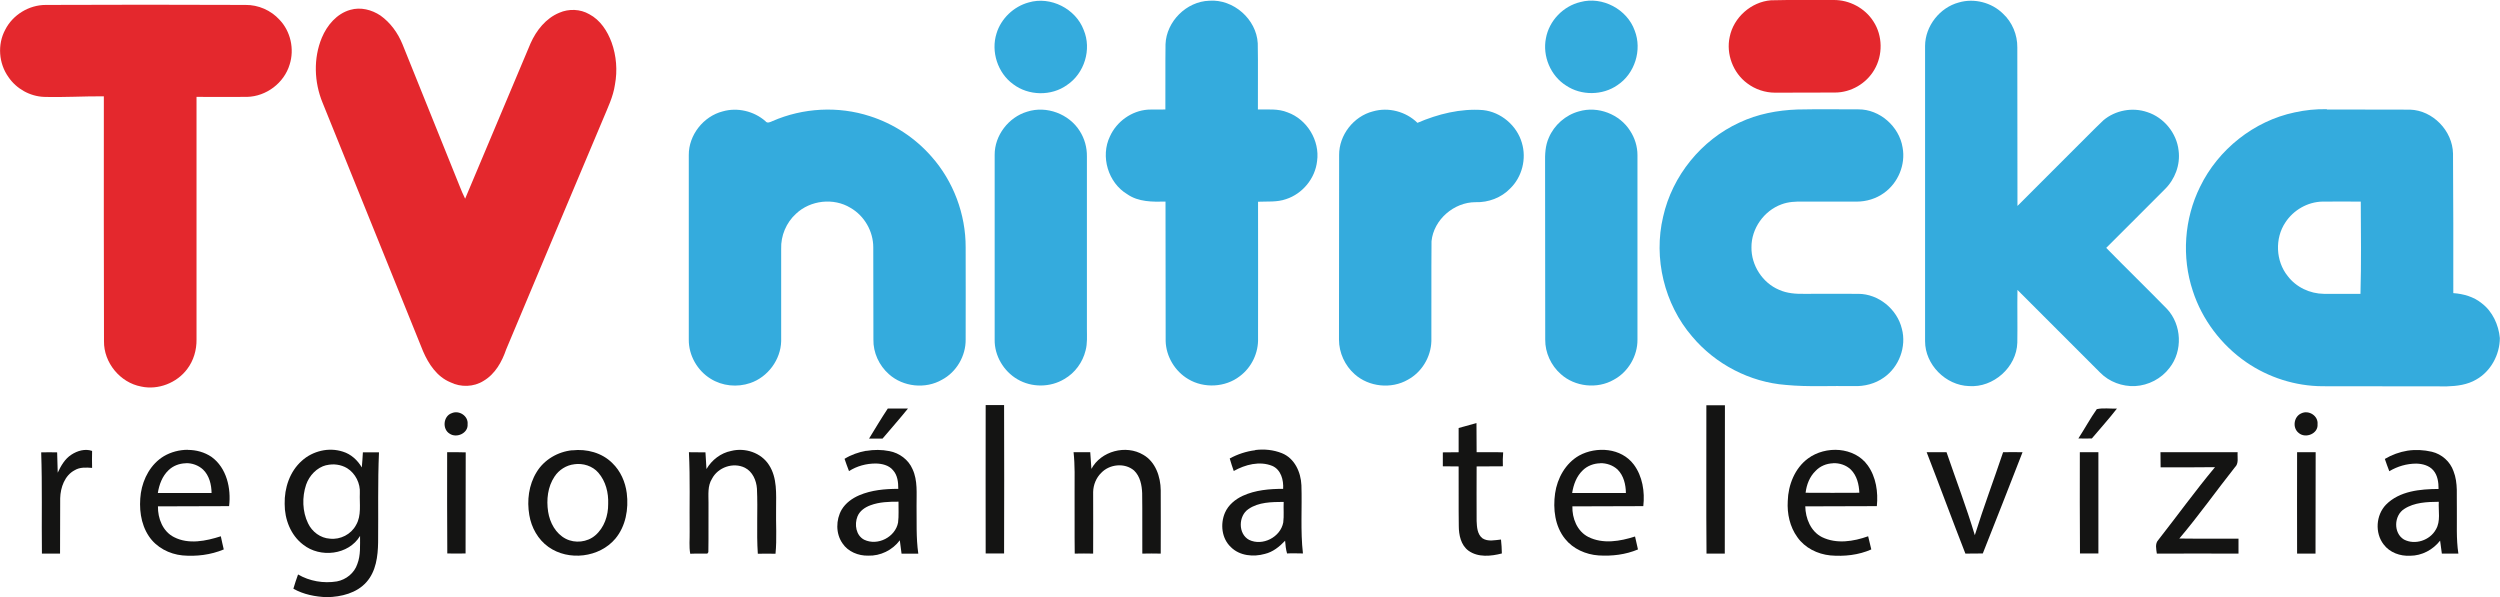 <svg id="a" width="17.237pt" height="4.118pt" version="1.1" viewBox="0 0 17.237 4.118" xmlns="http://www.w3.org/2000/svg">
 <path id="b" d="m12.21 0.002c0.144-4e-3 0.289-1e-3 0.433-2e-3 0.108-1e-3 0.216 0.056 0.274 0.148 0.064 0.098 0.066 0.232 6e-3 0.333-0.055 0.095-0.161 0.157-0.271 0.157-0.138 1e-3 -0.275 0-0.413 1e-3 -0.069 0-0.138-0.023-0.193-0.065-0.097-0.072-0.146-0.202-0.12-0.32 0.027-0.134 0.148-0.241 0.284-0.252" fill="#e4282d"/>
 <path id="c" d="m7.092 0.017c0.151-0.045 0.325 0.043 0.38 0.19 0.056 0.133 5e-3 0.299-0.115 0.379-0.108 0.078-0.266 0.075-0.372-6e-3 -0.106-0.077-0.154-0.224-0.114-0.35 0.031-0.102 0.118-0.185 0.221-0.213" fill="#34abdd"/>
 <path id="d" d="m8.036 0.305c6e-3 -0.157 0.144-0.295 0.302-0.3 0.166-0.012 0.325 0.127 0.334 0.294 3e-3 0.152 0 0.304 1e-3 0.456 0.069 1e-3 0.14-7e-3 0.205 0.02 0.134 0.048 0.223 0.195 0.203 0.336-0.013 0.119-0.1 0.225-0.214 0.262-0.062 0.022-0.129 0.015-0.193 0.018 1e-3 0.313 0 0.626 0 0.939 4e-3 0.102-0.044 0.203-0.126 0.264-0.099 0.077-0.247 0.085-0.355 0.02-0.092-0.054-0.153-0.156-0.156-0.262-1e-3 -0.321 0-0.642-1e-3 -0.962-0.09 2e-3 -0.187 3e-3 -0.264-0.051-0.132-0.079-0.186-0.261-0.119-0.399 0.046-0.102 0.149-0.176 0.261-0.184 0.04-2e-3 0.081 0 0.121-1e-3 1e-3 -0.15-1e-3 -0.3 1e-3 -0.45" fill="#34abdd"/>
 <path id="e" d="m10.897 0.014c0.151-0.041 0.322 0.05 0.374 0.197 0.052 0.133 1e-3 0.297-0.119 0.376-0.103 0.072-0.25 0.073-0.354 3e-3 -0.107-0.067-0.164-0.203-0.139-0.327 0.022-0.12 0.119-0.221 0.238-0.249" fill="#34abdd"/>
 <path id="f" d="m13.506 0.017c0.105-0.031 0.226 0 0.304 0.077 0.064 0.059 0.1 0.146 0.099 0.233 1e-3 0.364 0 0.729 1e-3 1.093 0.161-0.162 0.324-0.323 0.485-0.485 0.036-0.035 0.071-0.072 0.108-0.106 0.082-0.069 0.2-0.091 0.302-0.056 0.115 0.037 0.203 0.145 0.216 0.265 0.013 0.098-0.025 0.199-0.096 0.268-0.134 0.134-0.268 0.269-0.403 0.403 0.138 0.141 0.28 0.279 0.419 0.421 0.102 0.109 0.11 0.29 0.017 0.407-0.056 0.074-0.145 0.12-0.237 0.125-0.088 4e-3 -0.178-0.029-0.24-0.092l-0.571-0.571c-2e-3 0.121 1e-3 0.243-1e-3 0.364-5e-3 0.169-0.165 0.311-0.333 0.299-0.161-5e-3 -0.303-0.148-0.303-0.309v-2.037c1e-3 -0.136 0.101-0.264 0.233-0.299" fill="#34abdd"/>
 <path id="g" d="m0.036 0.205c0.052-0.103 0.164-0.171 0.279-0.171 0.459-2e-3 0.918-2e-3 1.378 0 0.088-1e-3 0.175 0.037 0.234 0.102 0.077 0.08 0.104 0.203 0.07 0.309-0.038 0.127-0.161 0.22-0.294 0.223-0.116 1e-3 -0.232 0-0.348 0v1.673c1e-3 0.072-0.02 0.145-0.064 0.203-0.071 0.096-0.201 0.147-0.318 0.121-0.145-0.027-0.258-0.165-0.256-0.312-2e-3 -0.563-1e-3 -1.126-1e-3 -1.689-0.138-1e-3 -0.275 8e-3 -0.413 4e-3 -0.097-4e-3 -0.19-0.056-0.245-0.137-0.067-0.094-0.077-0.224-0.022-0.326" fill="#e4282d"/>
 <path id="h" d="m2.219 0.26c0.036-0.086 0.103-0.166 0.196-0.192 0.071-0.021 0.148-1e-3 0.208 0.039 0.069 0.049 0.12 0.12 0.152 0.198 0.131 0.324 0.262 0.649 0.392 0.973 0.012 0.031 0.025 0.062 0.04 0.092 0.151-0.357 0.3-0.714 0.451-1.071 0.04-0.09 0.106-0.173 0.198-0.211 0.066-0.029 0.145-0.026 0.207 0.01 0.076 0.04 0.125 0.116 0.154 0.195 0.033 0.092 0.041 0.193 0.023 0.29-0.012 0.084-0.05 0.16-0.082 0.238-0.223 0.529-0.446 1.058-0.668 1.588-0.029 0.085-0.076 0.17-0.156 0.217-0.068 0.043-0.157 0.045-0.228 0.01-0.093-0.038-0.151-0.126-0.189-0.214-0.231-0.571-0.462-1.143-0.693-1.714-0.058-0.141-0.064-0.306-5e-3 -0.448" fill="#e4282d"/>
 <path id="i" d="m12.392 0.755c0.14-3e-3 0.281-1e-3 0.421-1e-3 0.147-1e-3 0.282 0.118 0.305 0.263 0.022 0.118-0.031 0.245-0.129 0.314-0.054 0.039-0.121 0.059-0.187 0.059h-0.371c-0.05-1e-3 -0.101 1e-3 -0.148 0.019-0.121 0.044-0.208 0.167-0.207 0.296-2e-3 0.124 0.076 0.245 0.19 0.293 0.055 0.025 0.116 0.029 0.175 0.028 0.124 0 0.248-1e-3 0.372 0 0.139 0 0.268 0.106 0.3 0.241 0.033 0.123-0.019 0.263-0.124 0.336-0.06 0.043-0.135 0.062-0.208 0.059-0.156-3e-3 -0.312 7e-3 -0.468-8e-3 -0.248-0.019-0.486-0.143-0.646-0.334-0.192-0.223-0.268-0.54-0.2-0.826 0.063-0.282 0.264-0.529 0.526-0.649 0.125-0.059 0.262-0.085 0.399-0.09" fill="#34abdd"/>
 <path id="j" d="m16.044 0.753c-0.075-0.002-0.15 0.006-0.223 0.022-0.28 0.059-0.527 0.255-0.652 0.513-0.109 0.22-0.128 0.484-0.05 0.718 0.064 0.198 0.197 0.373 0.368 0.491 0.154 0.106 0.339 0.165 0.526 0.166 0.286 9.974e-4 0.572 4.648e-4 0.858 0.001 0.069-2e-3 0.141-0.011 0.202-0.047 0.101-0.057 0.162-0.171 0.163-0.286-9e-3 -0.092-0.05-0.183-0.125-0.24-0.055-0.045-0.126-0.065-0.196-0.07-1e-6 -0.321 5.35e-4 -0.641-0.002-0.962-3e-3 -0.157-0.139-0.298-0.296-0.303-0.192-9.975e-4 -0.383-4.6485e-4 -0.574-0.001zm-0.031 0.637c0.088-9.975e-4 0.176 0 0.264 0 9.75e-4 0.211 0.004 0.424-0.002 0.636-0.084 0-0.168 9.975e-4 -0.252 0-0.097-9.975e-4 -0.192-0.046-0.25-0.123-0.083-0.103-0.089-0.26-0.016-0.369 0.055-0.085 0.153-0.142 0.256-0.144z" fill="#34abdd"/>
 <path id="k" d="m4.983 0.768c0.101-0.029 0.215-2e-3 0.294 0.067 0.013 0.018 0.033 7e-3 0.049 0 0.21-0.092 0.454-0.105 0.672-0.034 0.163 0.052 0.311 0.149 0.424 0.278 0.152 0.171 0.237 0.399 0.236 0.627 1e-3 0.212 0 0.424 0 0.636 1e-3 0.112-0.063 0.223-0.163 0.276-0.114 0.066-0.268 0.05-0.366-0.038-0.068-0.06-0.109-0.149-0.107-0.239-1e-3 -0.212 0-0.424-1e-3 -0.636 0-0.11-0.061-0.217-0.157-0.272-0.116-0.071-0.277-0.053-0.376 0.041-0.067 0.061-0.105 0.151-0.102 0.242v0.636c-3e-3 0.128-0.092 0.248-0.213 0.289-0.09 0.031-0.193 0.021-0.274-0.03-0.091-0.056-0.151-0.161-0.15-0.269v-1.273c-1e-3 -0.138 0.101-0.267 0.234-0.301" fill="#34abdd"/>
 <path id="l" d="m7.082 0.77c0.133-0.043 0.289 0.015 0.363 0.134 0.033 0.052 0.05 0.113 0.049 0.175v1.188c0 0.05 4e-3 0.1-9e-3 0.149-0.02 0.082-0.073 0.155-0.146 0.197-0.097 0.059-0.226 0.06-0.324 2e-3 -0.095-0.055-0.159-0.163-0.157-0.273v-1.274c-1e-3 -0.134 0.096-0.26 0.224-0.298" fill="#34abdd"/>
 <path id="m" d="m9.466 0.768c0.107-0.031 0.228 1e-3 0.307 0.079 0.142-0.061 0.297-0.1 0.452-0.088 0.124 0.013 0.234 0.107 0.268 0.226 0.033 0.109 2e-3 0.234-0.08 0.314-0.061 0.064-0.151 0.098-0.24 0.095-0.148 0-0.288 0.12-0.303 0.269-2e-3 0.229 0 0.459-1e-3 0.689-3e-3 0.109-0.066 0.214-0.162 0.266-0.114 0.066-0.269 0.05-0.367-0.038-0.067-0.059-0.108-0.148-0.108-0.238 0-0.424 0-0.849 1e-3 -1.273-1e-3 -0.138 0.1-0.267 0.233-0.301" fill="#34abdd"/>
 <path id="n" d="m10.886 0.768c0.131-0.039 0.282 0.019 0.354 0.135 0.032 0.049 0.05 0.108 0.05 0.166v1.273c1e-3 0.112-0.064 0.223-0.163 0.276-0.114 0.066-0.269 0.049-0.366-0.039-0.067-0.059-0.108-0.148-0.107-0.237-1e-3 -0.407 0-0.813-1e-3 -1.22-1e-3 -0.058 1e-3 -0.118 0.026-0.173 0.037-0.087 0.115-0.156 0.207-0.181" fill="#34abdd"/>
 <path id="o" d="m6.796 2.793h0.127c1e-3 0.341 1e-3 0.682 0 1.023h-0.127c-1e-3 -0.341 0-0.682 0-1.023" fill="#141413"/>
 <path id="p" d="m11.765 2.794h0.128c0 0.341 0 0.682-1e-3 1.023h-0.126c-3e-3 -0.341 0-0.682-1e-3 -1.023" fill="#141413"/>
 <path id="q" d="m5.992 3.024c0.042-0.069 0.084-0.139 0.129-0.207h0.139c-0.057 0.071-0.117 0.138-0.175 0.207h-0.093" fill="#141413"/>
 <path id="r" d="m14.457 2.821c0.044-0.01 0.093-2e-3 0.139-4e-3 -0.055 0.071-0.116 0.138-0.173 0.206-0.031 1e-3 -0.062 1e-3 -0.093 0 0.043-0.066 0.081-0.137 0.127-0.202" fill="#141413"/>
 <path id="s" d="m3.114 2.849c0.051-0.023 0.116 0.019 0.11 0.076 5e-3 0.062-0.076 0.098-0.124 0.065-0.052-0.031-0.044-0.121 0.014-0.141" fill="#141413"/>
 <path id="t" d="m15.867 2.85c0.051-0.025 0.118 0.017 0.112 0.075 6e-3 0.065-0.083 0.101-0.13 0.06-0.045-0.035-0.034-0.113 0.018-0.135" fill="#141413"/>
 <path id="u" d="m10.057 2.951c0.041-0.012 0.082-0.023 0.123-0.034 1e-3 0.067 0 0.134 1e-3 0.201 0.061 1e-3 0.122-2e-3 0.183 1e-3 -3e-3 0.032-3e-3 0.064-2e-3 0.096-0.06 1e-3 -0.121 0-0.181 1e-3 0 0.125-1e-3 0.251 0 0.376 2e-3 0.042 4e-3 0.092 0.041 0.12 0.038 0.024 0.085 0.012 0.127 8e-3 3e-3 0.032 6e-3 0.064 6e-3 0.096-0.074 0.019-0.163 0.029-0.23-0.019-0.053-0.039-0.067-0.109-0.067-0.172-2e-3 -0.136 0-0.273-1e-3 -0.409-0.036-1e-3 -0.073-1e-3 -0.109-1e-3v-0.096c0.036-1e-3 0.072-1e-3 0.109-1e-3v-0.167" fill="#141413"/>
 <path id="v" d="m0.492 3.135c0.041-0.027 0.095-0.043 0.143-0.026-1e-3 0.039-1e-3 0.078 0 0.117-0.041-3e-3 -0.084-6e-3 -0.12 0.016-0.069 0.036-0.098 0.119-0.1 0.193-1e-3 0.127 0 0.255-1e-3 0.382h-0.125c-3e-3 -0.233 3e-3 -0.466-5e-3 -0.698 0.037-1e-3 0.074-1e-3 0.11 0 2e-3 0.046 3e-3 0.093 4e-3 0.14 0.022-0.047 0.049-0.095 0.094-0.124" fill="#141413"/>
 <path id="w" transform="scale(.75)" d="m1.727 4.135c-0.077-1.666e-4 -0.155 0.02-0.221 0.059-0.119 0.072-0.19 0.203-0.211 0.338-0.019 0.135-0.004 0.282 0.074 0.398 0.069 0.103 0.187 0.164 0.309 0.176 0.128 0.011 0.26-0.005 0.379-0.055-0.009-0.04-0.019-0.08-0.027-0.121-0.137 0.044-0.296 0.077-0.43 0.008-0.104-0.052-0.15-0.173-0.148-0.283 0.219-0.001 0.436-6.198e-4 0.654-0.002 0.02-0.163-0.022-0.352-0.162-0.453-0.064-0.043-0.14-0.064-0.217-0.064zm-0.02 0.123c0.058-0.002 0.117 0.019 0.16 0.059 0.057 0.055 0.077 0.138 0.078 0.215-0.164 0-0.33 0.001-0.494 0 0.012-0.076 0.04-0.154 0.098-0.209 0.042-0.041 0.1-0.063 0.158-0.064z" fill="#141413"/>
 <path id="x" transform="scale(.75)" d="m2.953 4.144c-0.065 0.015-0.128 0.046-0.178 0.092-0.112 0.099-0.161 0.251-0.158 0.396-0.001 0.141 0.055 0.288 0.17 0.375 0.156 0.124 0.417 0.096 0.523-0.08-0.001 0.087 0.007 0.176-0.025 0.258-0.027 0.083-0.103 0.144-0.188 0.16-0.123 0.02-0.251-0.002-0.357-0.064-0.016 0.044-0.03 0.087-0.043 0.131 0.093 0.053 0.202 0.074 0.309 0.078 0.131-0.003 0.273-0.037 0.363-0.139 0.088-0.099 0.105-0.237 0.107-0.365 0.003-0.276-0.004-0.552 0.008-0.828h-0.148c-0.001 0.045-0.007 0.092-0.01 0.139-0.039-0.067-0.099-0.122-0.174-0.145-0.065-0.021-0.134-0.023-0.199-0.008zm0.047 0.133c0.064-0.016 0.134-0.007 0.191 0.027 0.077 0.048 0.123 0.141 0.117 0.23-0.004 0.097 0.017 0.205-0.035 0.293-0.045 0.085-0.144 0.136-0.24 0.125-0.087-0.005-0.164-0.063-0.201-0.141-0.053-0.109-0.056-0.241-0.018-0.355 0.029-0.084 0.098-0.158 0.186-0.18z" fill="#141413"/>
 <path id="y" transform="scale(.75)" d="m5.262 4.139c-0.133 0.013-0.261 0.087-0.33 0.203-0.071 0.116-0.089 0.259-0.066 0.393 0.019 0.115 0.08 0.225 0.176 0.293 0.185 0.132 0.469 0.098 0.615-0.076 0.096-0.115 0.123-0.273 0.105-0.418-0.013-0.103-0.057-0.204-0.133-0.277-0.095-0.095-0.235-0.132-0.367-0.117zm0.016 0.129c0.081-0.012 0.169 0.015 0.223 0.078 0.068 0.079 0.094 0.184 0.09 0.287 0.001 0.107-0.036 0.218-0.119 0.289-0.073 0.063-0.186 0.075-0.271 0.031-0.093-0.048-0.146-0.148-0.162-0.248-0.017-0.111-0.004-0.23 0.059-0.324 0.04-0.061 0.108-0.105 0.182-0.113z" fill="#141413"/>
 <path id="z" d="m5.042 3.109c0.095-0.024 0.206 0.012 0.26 0.097 0.058 0.089 0.049 0.2 0.049 0.302-2e-3 0.103 6e-3 0.207-4e-3 0.31-0.041-1e-3 -0.081-1e-3 -0.122 0-0.01-0.149 1e-3 -0.3-6e-3 -0.449-4e-3 -0.057-0.03-0.117-0.083-0.144-0.081-0.04-0.186-3e-3 -0.227 0.076-0.031 0.049-0.024 0.109-0.024 0.164-1e-3 0.114 1e-3 0.228-1e-3 0.342-2e-3 3e-3 -5e-3 7e-3 -7e-3 0.01-0.039 1e-3 -0.078-1e-3 -0.118 1e-3 -9e-3 -0.05-3e-3 -0.101-4e-3 -0.151-2e-3 -0.183 4e-3 -0.366-5e-3 -0.549 0.038 0 0.076 0 0.114 1e-3 2e-3 0.038 4e-3 0.076 7e-3 0.115 0.037-0.063 0.099-0.111 0.171-0.125" fill="#141413"/>
 <path id="aa" transform="scale(.75)" d="m7.963 4.144c-0.071 0.013-0.139 0.037-0.199 0.074 0.013 0.037 0.026 0.076 0.041 0.113 0.073-0.047 0.159-0.07 0.246-0.07 0.056 0.001 0.12 0.015 0.158 0.061 0.043 0.047 0.049 0.112 0.049 0.172-0.123 0-0.246 0.011-0.359 0.059-0.065 0.028-0.125 0.071-0.162 0.133-0.053 0.093-0.055 0.219 0.008 0.309 0.051 0.077 0.146 0.115 0.236 0.113 0.112 4e-3 0.223-0.05 0.291-0.141 0.005 0.041 0.01 0.083 0.016 0.123h0.154c-0.021-0.147-0.014-0.295-0.016-0.441-0.001-0.112 0.012-0.231-0.037-0.336-0.037-0.087-0.121-0.149-0.213-0.166-0.07-0.014-0.142-0.014-0.213-0.002zm0.297 0.469c-0.001 0.064 0.004 0.127-0.004 0.191-0.025 0.133-0.187 0.217-0.311 0.158-0.076-0.039-0.092-0.14-0.062-0.215 0.021-0.051 0.068-0.083 0.119-0.102 0.083-0.031 0.171-0.033 0.258-0.033z" fill="#141413"/>
 <path id="ab" transform="scale(.75)" d="m11.539 4.139c-0.082 0.01-0.163 0.037-0.234 0.076 0.011 0.039 0.024 0.078 0.037 0.115 0.105-0.059 0.238-0.094 0.354-0.047 0.081 0.035 0.105 0.131 0.1 0.211-0.125 0-0.256 0.011-0.371 0.064-0.069 0.032-0.133 0.084-0.164 0.156-0.044 0.103-0.031 0.236 0.055 0.316 0.08 0.08 0.207 0.092 0.312 0.062 0.073-0.017 0.134-0.066 0.186-0.121 0.003 0.04 0.007 0.079 0.018 0.117 0.049-0.003 0.097 0 0.146 0-0.024-0.208-0.007-0.419-0.014-0.627-0.005-0.12-0.062-0.248-0.18-0.295-0.078-0.031-0.162-0.039-0.244-0.029zm0.262 0.475c-0.003 0.064 0.004 0.125-0.004 0.189-0.025 0.135-0.19 0.22-0.314 0.16-0.103-0.055-0.099-0.221-0.006-0.283 0.093-0.065 0.214-0.065 0.324-0.066z" fill="#141413"/>
 <path id="ac" transform="scale(.75)" d="m16.91 4.137c-0.102-0.009-0.208 0.018-0.289 0.078-0.121 0.089-0.182 0.243-0.186 0.391-0.007 0.116 0.019 0.237 0.088 0.332 0.069 0.099 0.185 0.156 0.303 0.168 0.128 0.011 0.26-0.003 0.377-0.055-0.009-0.04-0.02-0.081-0.029-0.121-0.135 0.048-0.29 0.073-0.424 0.008-0.104-0.052-0.152-0.173-0.154-0.283 0.22-0.001 0.44-6.198e-4 0.658-0.002 0.013-0.129-0.007-0.268-0.084-0.375-0.061-0.086-0.158-0.131-0.26-0.141zm-0.059 0.121c0.06-2e-3 0.12 0.017 0.164 0.059 0.056 0.056 0.075 0.137 0.078 0.213-0.164 0.001-0.329 0.001-0.494 0 0.009-0.075 0.037-0.148 0.092-0.201 0.041-0.044 0.1-0.068 0.16-0.07z" fill="#141413"/>
 <path id="ad" d="m7.525 3.233c0.066-0.123 0.238-0.169 0.358-0.097 0.084 0.048 0.119 0.151 0.12 0.244 0 0.145 1e-3 0.291 0 0.437-0.042-1e-3 -0.084-1e-3 -0.127 0-1e-3 -0.139 1e-3 -0.277-1e-3 -0.416-2e-3 -0.056-0.014-0.117-0.056-0.157-0.064-0.055-0.169-0.044-0.226 0.016-0.035 0.034-0.055 0.083-0.056 0.132 0 0.142 1e-3 0.283 0 0.425-0.042-1e-3 -0.085-1e-3 -0.127 0-2e-3 -0.143 0-0.285-1e-3 -0.427 0-0.09 3e-3 -0.181-7e-3 -0.272h0.115c2e-3 0.038 5e-3 0.077 8e-3 0.115" fill="#141413"/>
 <path id="ae" transform="scale(.75)" d="m14.785 4.139c-0.091-0.012-0.188 0.005-0.268 0.049-0.125 0.071-0.201 0.208-0.221 0.348-0.02 0.143-0.002 0.302 0.092 0.418 0.073 0.092 0.191 0.144 0.307 0.152 0.124 8e-3 0.249-0.007 0.363-0.055l-0.027-0.119c-0.136 0.044-0.295 0.072-0.43 0.004-0.103-0.053-0.149-0.172-0.146-0.281 0.217-0.001 0.434-6.198e-4 0.652-0.002 0.015-0.132-0.007-0.275-0.088-0.383-0.057-0.076-0.143-0.119-0.234-0.131zm-0.074 0.119c0.059-0.001 0.117 0.019 0.16 0.059 0.056 0.056 0.075 0.138 0.076 0.215h-0.494c0.012-0.077 0.04-0.154 0.098-0.209 0.042-0.041 0.101-0.063 0.16-0.064z" fill="#141413"/>
 <path id="af" transform="scale(.75)" d="m22.133 4.143c-0.074 0.012-0.145 0.038-0.209 0.076 0.013 0.037 0.026 0.076 0.041 0.113 0.075-0.045 0.161-0.07 0.248-0.07 0.056 0.001 0.118 0.017 0.156 0.061 0.041 0.047 0.049 0.112 0.049 0.172-0.168 0.001-0.359 0.018-0.484 0.145-0.092 0.096-0.103 0.259-0.021 0.365 0.056 0.075 0.152 0.109 0.244 0.104 0.107 0 0.21-0.055 0.275-0.139l0.016 0.119h0.152c-0.021-0.136-0.012-0.275-0.014-0.412-0.004-0.116 0.013-0.235-0.031-0.346-0.031-0.088-0.107-0.156-0.199-0.178-0.073-0.017-0.149-0.021-0.223-0.01zm0.287 0.469c-0.005 0.085 0.019 0.18-0.027 0.256-0.055 0.1-0.192 0.145-0.293 0.092-0.099-0.059-0.093-0.221 0.002-0.281 0.093-0.061 0.21-0.065 0.318-0.066z" fill="#141413"/>
 <path id="ag" d="m3.083 3.118c0.043 0 0.085-1e-3 0.128 1e-3 -1e-3 0.232 0 0.465-1e-3 0.697-0.042 1e-3 -0.084 1e-3 -0.126 0-2e-3 -0.232-1e-3 -0.465-1e-3 -0.698" fill="#141413"/>
 <path id="ah" d="m13.284 3.118c0.046-1e-3 0.091 0 0.137 0 0.065 0.19 0.137 0.379 0.195 0.572 0.06-0.193 0.131-0.381 0.195-0.572 0.045-1e-3 0.089-1e-3 0.134 0-0.09 0.233-0.182 0.465-0.274 0.698-0.04 0-0.08 0-0.12 1e-3 -0.091-0.233-0.177-0.467-0.267-0.699" fill="#141413"/>
 <path id="ai" d="m14.34 3.118c0.043 0 0.085-1e-3 0.128 0v0.698h-0.127c-2e-3 -0.232-1e-3 -0.465-1e-3 -0.698" fill="#141413"/>
 <path id="aj" d="m14.896 3.118c0.177-1e-3 0.355 0 0.532 0-3e-3 0.035 0.01 0.077-0.019 0.104-0.129 0.163-0.249 0.333-0.383 0.491 0.136 2e-3 0.272 0 0.408 1e-3v0.103c-0.188 0-0.376-1e-3 -0.563 0-4e-3 -0.031-0.014-0.068 0.01-0.094 0.131-0.167 0.255-0.339 0.391-0.502-0.125 2e-3 -0.25 1e-3 -0.375 1e-3 -1e-3 -0.035-1e-3 -0.069-1e-3 -0.104" fill="#141413"/>
 <path id="ak" d="m15.838 3.118h0.128c-1e-3 0.233 0 0.466-1e-3 0.699h-0.127c-1e-3 -0.233 0-0.466 0-0.699" fill="#141413"/>
</svg>

